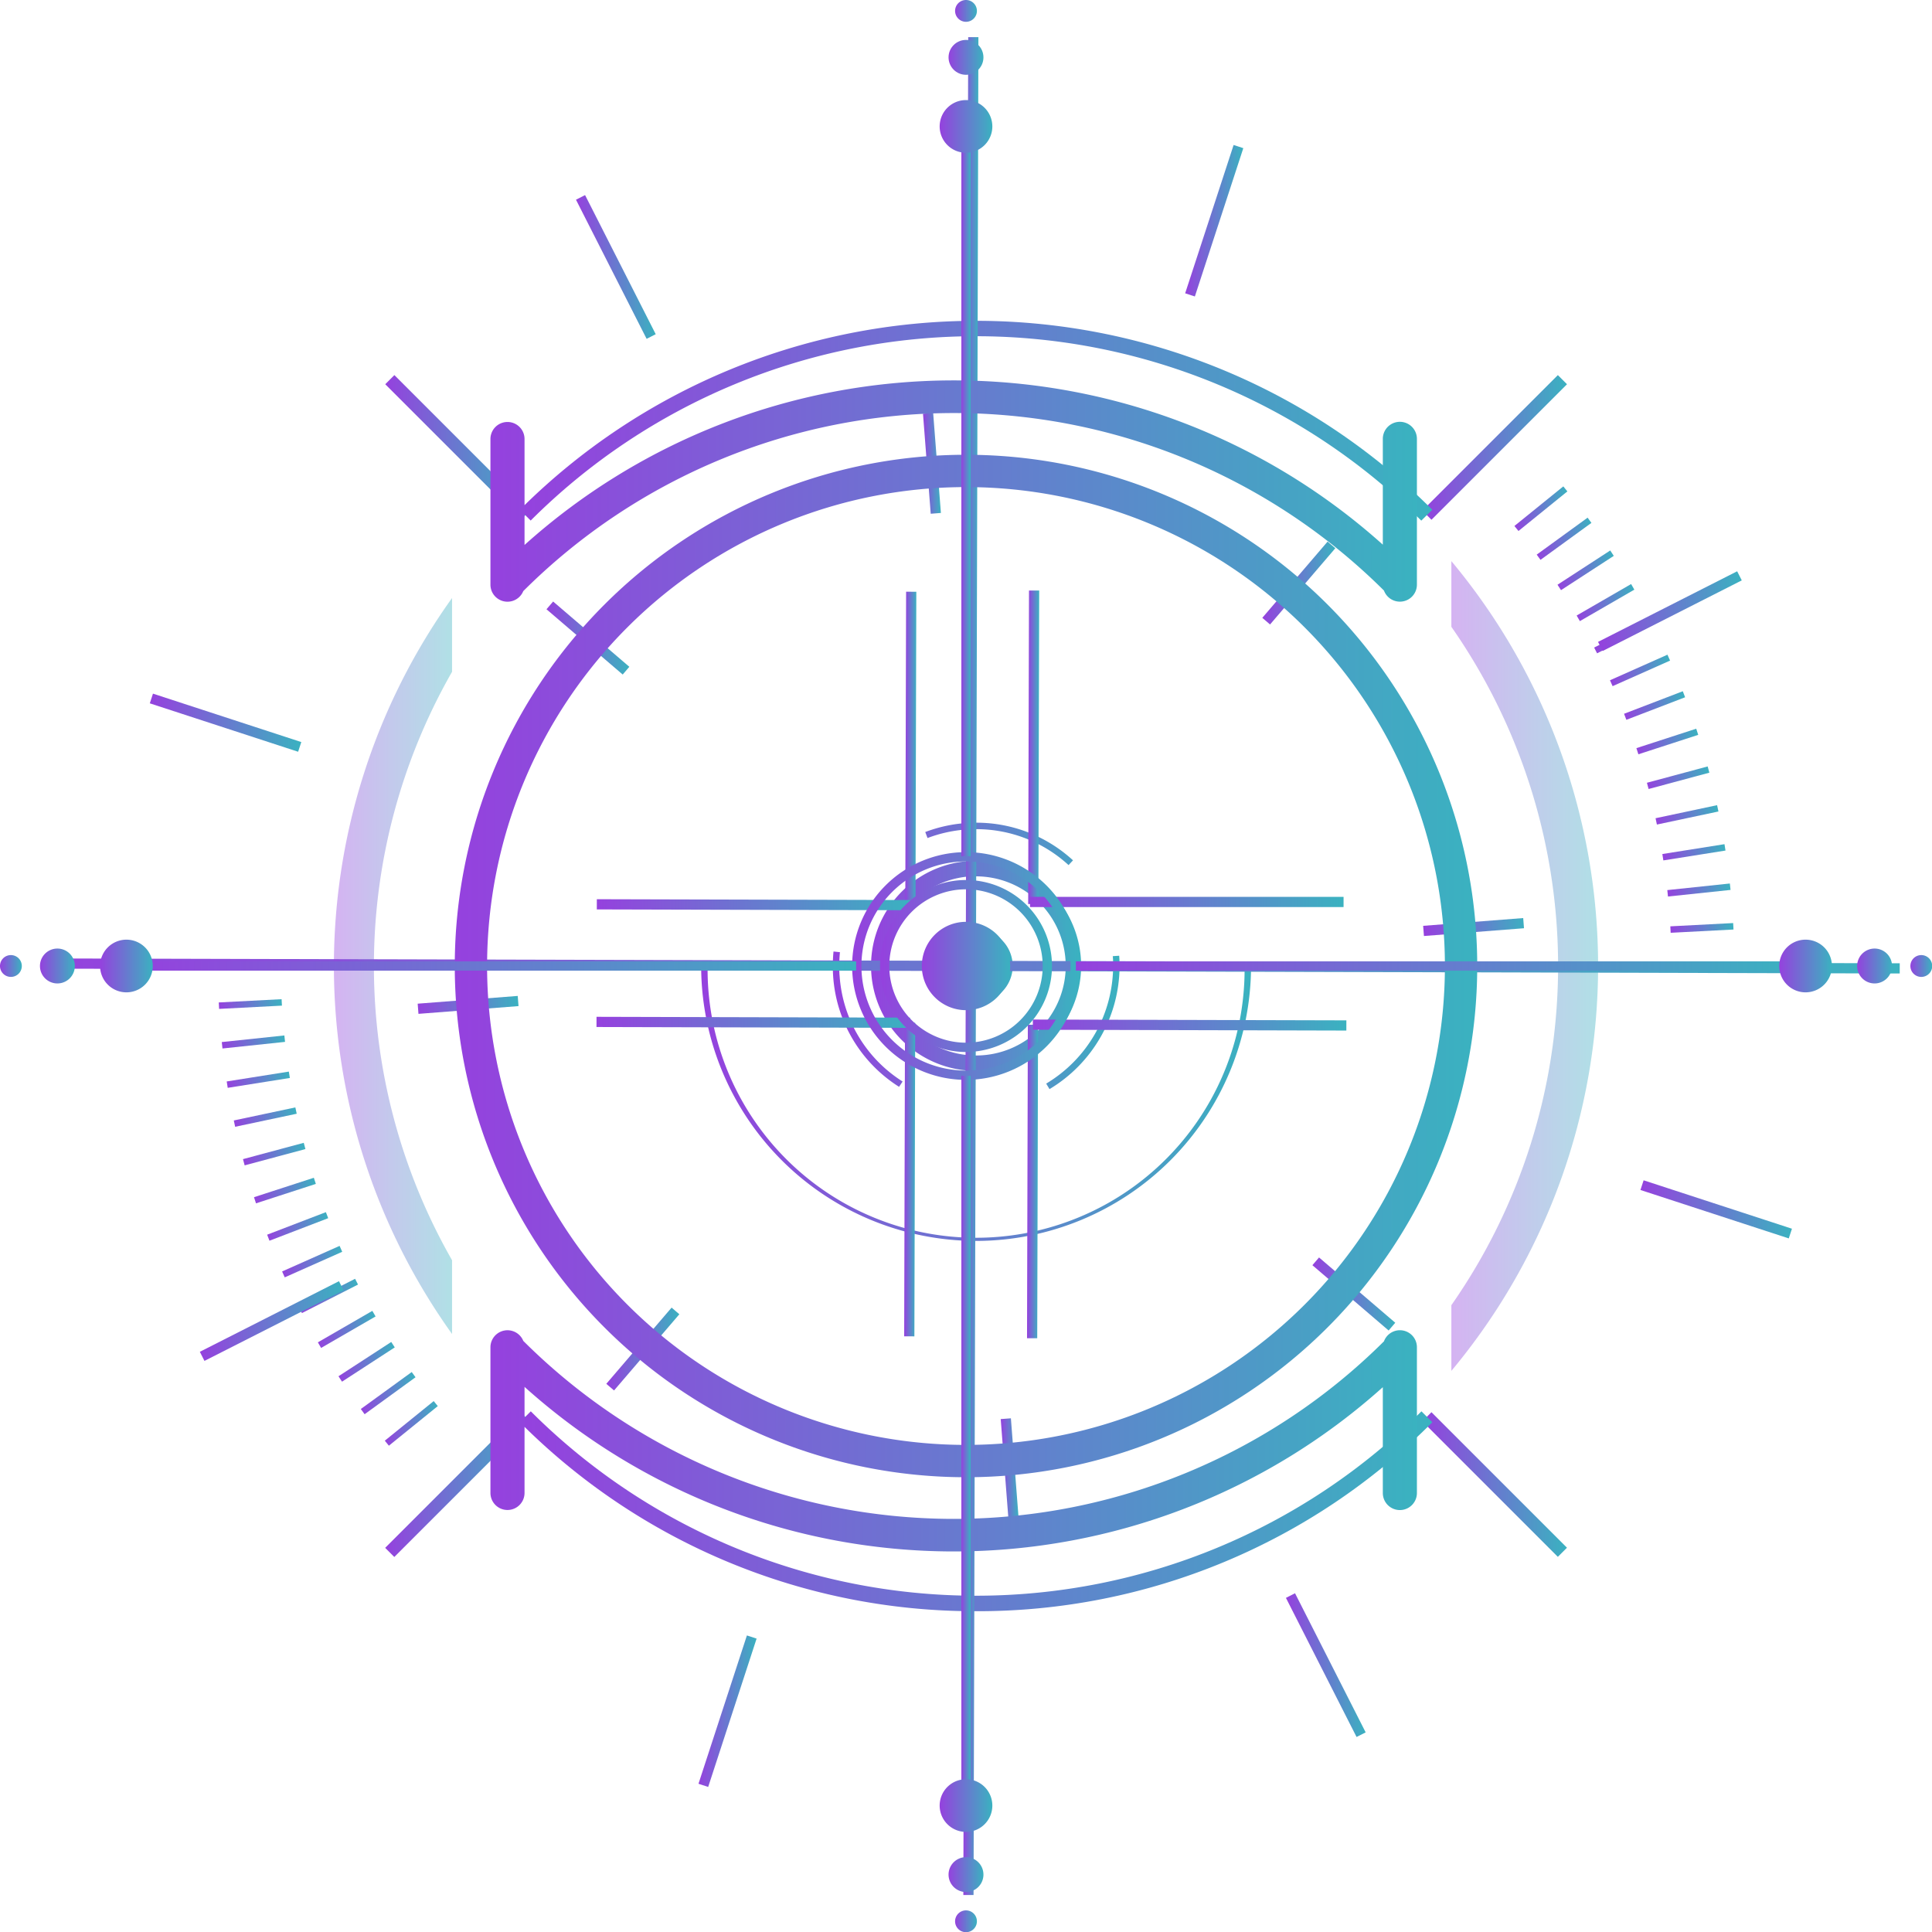 <svg xmlns="http://www.w3.org/2000/svg" xmlns:xlink="http://www.w3.org/1999/xlink" viewBox="0 0 490.72 490.72"><defs><style>.cls-1{mask:url(#mask);filter:url(#luminosity-noclip-15);}.cls-10,.cls-12,.cls-14,.cls-16,.cls-18,.cls-2,.cls-20,.cls-22,.cls-24,.cls-26,.cls-28,.cls-4,.cls-6,.cls-8{mix-blend-mode:multiply;}.cls-2{fill:url(#Безымянный_градиент_17);}.cls-3,.cls-7{mask:url(#mask-2);}.cls-3{filter:url(#luminosity-noclip-20);}.cls-4{fill:url(#linear-gradient);}.cls-27,.cls-5{mask:url(#mask-3);}.cls-5{filter:url(#luminosity-noclip-21);}.cls-6{fill:url(#linear-gradient-2);}.cls-7{filter:url(#luminosity-noclip-22);}.cls-8{fill:url(#linear-gradient-3);}.cls-15,.cls-9{mask:url(#mask-5);}.cls-9{filter:url(#luminosity-noclip-23);}.cls-10{fill:url(#linear-gradient-4);}.cls-11,.cls-17{mask:url(#mask-6);}.cls-11{filter:url(#luminosity-noclip-24);}.cls-12{fill:url(#linear-gradient-5);}.cls-13{mask:url(#mask-7);filter:url(#luminosity-noclip-16);}.cls-14{fill:url(#Безымянный_градиент_17-2);}.cls-15{filter:url(#luminosity-noclip-25);}.cls-16{fill:url(#linear-gradient-6);}.cls-17{filter:url(#luminosity-noclip-26);}.cls-18{fill:url(#linear-gradient-7);}.cls-19,.cls-21{mask:url(#mask-10);}.cls-19{filter:url(#luminosity-noclip-27);}.cls-20{fill:url(#linear-gradient-8);}.cls-21{filter:url(#luminosity-noclip-28);}.cls-22{fill:url(#linear-gradient-9);}.cls-23,.cls-25{mask:url(#mask-12);}.cls-23{filter:url(#luminosity-noclip-17);}.cls-24{fill:url(#linear-gradient-10);}.cls-25{filter:url(#luminosity-noclip-18);}.cls-26{fill:url(#linear-gradient-11);}.cls-27{filter:url(#luminosity-noclip-19);}.cls-28{fill:url(#linear-gradient-12);}.cls-29{opacity:0.2;}.cls-30{mask:url(#mask-15);}.cls-31{fill:url(#New_Gradient_Swatch_2);}.cls-32{fill:url(#New_Gradient_Swatch_2-2);}.cls-33{fill:url(#New_Gradient_Swatch_2-3);}.cls-34{fill:url(#New_Gradient_Swatch_2-4);}.cls-35{fill:url(#New_Gradient_Swatch_2-5);}.cls-36{fill:url(#New_Gradient_Swatch_2-6);}.cls-37{fill:url(#New_Gradient_Swatch_2-7);}.cls-38{fill:url(#New_Gradient_Swatch_2-8);}.cls-39{fill:url(#New_Gradient_Swatch_2-9);}.cls-40{fill:url(#New_Gradient_Swatch_2-10);}.cls-41{fill:url(#New_Gradient_Swatch_2-11);}.cls-42{fill:url(#New_Gradient_Swatch_2-12);}.cls-43{fill:url(#New_Gradient_Swatch_2-13);}.cls-44{fill:url(#New_Gradient_Swatch_2-14);}.cls-45{fill:url(#New_Gradient_Swatch_2-15);}.cls-46{fill:url(#New_Gradient_Swatch_2-16);}.cls-47{fill:url(#New_Gradient_Swatch_2-17);}.cls-48{fill:url(#New_Gradient_Swatch_2-18);}.cls-49{fill:url(#New_Gradient_Swatch_2-19);}.cls-50{fill:url(#New_Gradient_Swatch_2-20);}.cls-51{fill:url(#New_Gradient_Swatch_2-21);}.cls-52{fill:url(#New_Gradient_Swatch_2-22);}.cls-53{fill:url(#New_Gradient_Swatch_2-23);}.cls-54{fill:url(#New_Gradient_Swatch_2-24);}.cls-55{fill:url(#New_Gradient_Swatch_2-25);}.cls-56{fill:url(#New_Gradient_Swatch_2-26);}.cls-57{fill:url(#New_Gradient_Swatch_2-27);}.cls-58{fill:url(#New_Gradient_Swatch_2-28);}.cls-59{fill:url(#New_Gradient_Swatch_2-29);}.cls-60{fill:url(#New_Gradient_Swatch_2-30);}.cls-61{fill:url(#New_Gradient_Swatch_2-31);}.cls-62{fill:url(#New_Gradient_Swatch_2-32);}.cls-63{fill:url(#New_Gradient_Swatch_2-33);}.cls-64{fill:url(#New_Gradient_Swatch_2-34);}.cls-65{fill:url(#New_Gradient_Swatch_2-35);}.cls-66{fill:url(#New_Gradient_Swatch_2-36);}.cls-67{fill:url(#New_Gradient_Swatch_2-37);}.cls-68{fill:url(#New_Gradient_Swatch_2-38);}.cls-69{fill:url(#New_Gradient_Swatch_2-39);}.cls-70{mask:url(#mask-16);}.cls-71{fill:url(#New_Gradient_Swatch_2-40);}.cls-72{fill:url(#New_Gradient_Swatch_2-41);}.cls-73{fill:url(#New_Gradient_Swatch_2-42);}.cls-74{fill:url(#New_Gradient_Swatch_2-43);}.cls-75{fill:url(#New_Gradient_Swatch_2-44);}.cls-76{fill:url(#New_Gradient_Swatch_2-45);}.cls-77{fill:url(#New_Gradient_Swatch_2-46);}.cls-78{fill:url(#New_Gradient_Swatch_2-47);}.cls-79{fill:url(#New_Gradient_Swatch_2-48);}.cls-80{fill:url(#New_Gradient_Swatch_2-49);}.cls-81{fill:url(#New_Gradient_Swatch_2-50);}.cls-82{fill:url(#New_Gradient_Swatch_2-51);}.cls-83{fill:url(#New_Gradient_Swatch_2-52);}.cls-84{fill:url(#New_Gradient_Swatch_2-53);}.cls-85{fill:url(#New_Gradient_Swatch_2-54);}.cls-86{fill:url(#New_Gradient_Swatch_2-55);}.cls-87{fill:url(#New_Gradient_Swatch_2-56);}.cls-88{fill:url(#New_Gradient_Swatch_2-57);}.cls-89{fill:url(#New_Gradient_Swatch_2-58);}.cls-90{fill:url(#New_Gradient_Swatch_2-59);}.cls-91{fill:url(#New_Gradient_Swatch_2-60);}.cls-92{fill:url(#New_Gradient_Swatch_2-61);}.cls-93{fill:url(#New_Gradient_Swatch_2-62);}.cls-94{fill:url(#New_Gradient_Swatch_2-63);}.cls-95{fill:url(#New_Gradient_Swatch_2-64);}.cls-96{fill:url(#New_Gradient_Swatch_2-65);}.cls-97{fill:url(#New_Gradient_Swatch_2-66);}.cls-98{fill:url(#New_Gradient_Swatch_2-67);}.cls-99{fill:url(#New_Gradient_Swatch_2-68);}.cls-100{fill:url(#New_Gradient_Swatch_2-69);}.cls-101{mask:url(#mask-17);}.cls-102{fill:url(#New_Gradient_Swatch_2-70);}.cls-103{mask:url(#mask-18);}.cls-104{fill:url(#New_Gradient_Swatch_2-71);}.cls-105{fill:url(#New_Gradient_Swatch_2-72);}.cls-106{fill:url(#New_Gradient_Swatch_2-73);}.cls-107{fill:url(#New_Gradient_Swatch_2-74);}.cls-108{mask:url(#mask-19);}.cls-109{fill:url(#New_Gradient_Swatch_2-75);}.cls-110{mask:url(#mask-20);}.cls-111{fill:url(#New_Gradient_Swatch_2-76);}.cls-112{mask:url(#mask-21);}.cls-113{fill:url(#New_Gradient_Swatch_2-77);}.cls-114{mask:url(#mask-22);}.cls-115{fill:url(#New_Gradient_Swatch_2-78);}.cls-116{mask:url(#mask-23);}.cls-117{fill:url(#New_Gradient_Swatch_2-79);}.cls-118{mask:url(#mask-24);}.cls-119{fill:url(#New_Gradient_Swatch_2-80);}.cls-120{mask:url(#mask-25);}.cls-121{fill:url(#New_Gradient_Swatch_2-81);}.cls-122{mask:url(#mask-26);}.cls-123{fill:url(#New_Gradient_Swatch_2-82);}.cls-124{opacity:0.4;}.cls-125{fill:url(#New_Gradient_Swatch_2-83);}.cls-126{fill:url(#New_Gradient_Swatch_2-84);}.cls-127{fill:url(#New_Gradient_Swatch_2-85);}.cls-128{fill:url(#New_Gradient_Swatch_2-86);}.cls-129{fill:url(#New_Gradient_Swatch_2-87);}.cls-130{fill:url(#New_Gradient_Swatch_2-88);}.cls-131{fill:url(#New_Gradient_Swatch_2-89);}.cls-132{fill:url(#New_Gradient_Swatch_2-90);}.cls-133{fill:url(#New_Gradient_Swatch_2-91);}.cls-134{fill:url(#New_Gradient_Swatch_2-92);}.cls-135{fill:url(#New_Gradient_Swatch_2-93);}.cls-136{fill:url(#New_Gradient_Swatch_2-94);}.cls-137{fill:url(#New_Gradient_Swatch_2-95);}.cls-138{fill:url(#New_Gradient_Swatch_2-96);}.cls-139{fill:url(#New_Gradient_Swatch_2-97);}.cls-140{fill:url(#New_Gradient_Swatch_2-98);}.cls-141{fill:url(#New_Gradient_Swatch_2-99);}.cls-142{fill:url(#New_Gradient_Swatch_2-100);}.cls-143{mask:url(#mask-27);}.cls-144{fill:url(#New_Gradient_Swatch_2-117);}.cls-145{mask:url(#mask-28);}.cls-146{fill:url(#New_Gradient_Swatch_2-118);}.cls-147{filter:url(#luminosity-noclip-12);}.cls-148{filter:url(#luminosity-noclip-10);}.cls-149{filter:url(#luminosity-noclip-7);}.cls-150{filter:url(#luminosity-noclip-6);}.cls-151{filter:url(#luminosity-noclip-5);}.cls-152{filter:url(#luminosity-noclip-3);}.cls-153{filter:url(#luminosity-noclip-2);}.cls-154{filter:url(#luminosity-noclip);}</style><filter id="luminosity-noclip" x="55.35" y="-8436.55" width="385.16" height="32766" filterUnits="userSpaceOnUse" color-interpolation-filters="sRGB"><feFlood flood-color="#fff" result="bg"/><feBlend in="SourceGraphic" in2="bg"/></filter><mask id="mask" x="55.35" y="-8436.55" width="385.16" height="32766" maskUnits="userSpaceOnUse"><g class="cls-154"/></mask><radialGradient id="Безымянный_градиент_17" cx="247.93" cy="245.36" r="192.58" gradientUnits="userSpaceOnUse"><stop offset="0" stop-color="#fff"/><stop offset="0.12" stop-color="#fbfbfb"/><stop offset="0.25" stop-color="#eee"/><stop offset="0.37" stop-color="#dadada"/><stop offset="0.5" stop-color="#bcbcbc"/><stop offset="0.63" stop-color="#979797"/><stop offset="0.76" stop-color="#696969"/><stop offset="0.89" stop-color="#343434"/><stop offset="1"/></radialGradient><filter id="luminosity-noclip-2" x="282.87" y="-8436.55" width="91.37" height="32766" filterUnits="userSpaceOnUse" color-interpolation-filters="sRGB"><feFlood flood-color="#fff" result="bg"/><feBlend in="SourceGraphic" in2="bg"/></filter><mask id="mask-2" x="282.87" y="-8436.55" width="91.37" height="32766" maskUnits="userSpaceOnUse"><g class="cls-153"/></mask><linearGradient id="linear-gradient" x1="353.68" y1="205.4" x2="304.6" y2="254.48" gradientUnits="userSpaceOnUse"><stop offset="0" stop-color="#fff"/><stop offset="0.03" stop-color="#ededed"/><stop offset="0.14" stop-color="#b6b6b6"/><stop offset="0.26" stop-color="#868686"/><stop offset="0.37" stop-color="#5d5d5d"/><stop offset="0.49" stop-color="#3b3b3b"/><stop offset="0.61" stop-color="#212121"/><stop offset="0.73" stop-color="#0f0f0f"/><stop offset="0.86" stop-color="#040404"/><stop offset="1"/></linearGradient><filter id="luminosity-noclip-3" x="251.92" y="-8436.55" width="16.61" height="32766" filterUnits="userSpaceOnUse" color-interpolation-filters="sRGB"><feFlood flood-color="#fff" result="bg"/><feBlend in="SourceGraphic" in2="bg"/></filter><mask id="mask-3" x="251.92" y="-8436.55" width="16.61" height="32766" maskUnits="userSpaceOnUse"><g class="cls-152"/></mask><linearGradient id="linear-gradient-2" x1="285.61" y1="724.79" x2="236.4" y2="774" gradientTransform="matrix(1, 0, 0, -1, 0, 1079.74)" xlink:href="#linear-gradient"/><linearGradient id="linear-gradient-3" x1="353.68" y1="793.34" x2="304.6" y2="842.42" gradientTransform="matrix(1, 0, 0, -1, 0, 1079.74)" xlink:href="#linear-gradient"/><filter id="luminosity-noclip-5" x="220.69" y="-8436.55" width="16.61" height="32766" filterUnits="userSpaceOnUse" color-interpolation-filters="sRGB"><feFlood flood-color="#fff" result="bg"/><feBlend in="SourceGraphic" in2="bg"/></filter><mask id="mask-5" x="220.69" y="-8436.55" width="16.61" height="32766" maskUnits="userSpaceOnUse"><g class="cls-151"/></mask><linearGradient id="linear-gradient-4" x1="-129.01" y1="136.86" x2="-178.22" y2="186.06" gradientTransform="matrix(-1, 0, 0, 1, 74.6, 0)" xlink:href="#linear-gradient"/><filter id="luminosity-noclip-6" x="114.98" y="-8436.55" width="91.37" height="32766" filterUnits="userSpaceOnUse" color-interpolation-filters="sRGB"><feFlood flood-color="#fff" result="bg"/><feBlend in="SourceGraphic" in2="bg"/></filter><mask id="mask-6" x="114.98" y="-8436.55" width="91.37" height="32766" maskUnits="userSpaceOnUse"><g class="cls-150"/></mask><linearGradient id="linear-gradient-5" x1="-60.94" y1="205.4" x2="-110.02" y2="254.48" gradientTransform="matrix(-1, 0, 0, 1, 74.6, 0)" xlink:href="#linear-gradient"/><filter id="luminosity-noclip-7" x="175.17" y="-8436.55" width="142.83" height="32766" filterUnits="userSpaceOnUse" color-interpolation-filters="sRGB"><feFlood flood-color="#fff" result="bg"/><feBlend in="SourceGraphic" in2="bg"/></filter><mask id="mask-7" x="175.17" y="-8436.55" width="142.83" height="32766" maskUnits="userSpaceOnUse"><g class="cls-149"/></mask><radialGradient id="Безымянный_градиент_17-2" cx="246.59" cy="245.36" r="71.42" gradientTransform="translate(56.77 -46.15) rotate(12.07)" xlink:href="#Безымянный_градиент_17"/><linearGradient id="linear-gradient-6" x1="-129.01" y1="724.79" x2="-178.22" y2="774" gradientTransform="translate(74.6 1079.74) rotate(180)" xlink:href="#linear-gradient"/><linearGradient id="linear-gradient-7" x1="-60.94" y1="793.34" x2="-110.02" y2="842.42" gradientTransform="translate(74.6 1079.74) rotate(180)" xlink:href="#linear-gradient"/><filter id="luminosity-noclip-10" x="140.11" y="-8436.55" width="205.41" height="32766" filterUnits="userSpaceOnUse" color-interpolation-filters="sRGB"><feFlood flood-color="#fff" result="bg"/><feBlend in="SourceGraphic" in2="bg"/></filter><mask id="mask-10" x="140.11" y="-8436.55" width="205.41" height="32766" maskUnits="userSpaceOnUse"><g class="cls-148"/></mask><linearGradient id="linear-gradient-8" x1="242.82" y1="120.8" x2="242.82" y2="64.74" gradientUnits="userSpaceOnUse"><stop offset="0" stop-color="#fff"/><stop offset="0.01" stop-color="#f6f6f6"/><stop offset="0.05" stop-color="#c8c8c8"/><stop offset="0.09" stop-color="#9d9d9d"/><stop offset="0.14" stop-color="#777"/><stop offset="0.2" stop-color="#575757"/><stop offset="0.25" stop-color="#3b3b3b"/><stop offset="0.32" stop-color="#252525"/><stop offset="0.4" stop-color="#141414"/><stop offset="0.49" stop-color="#090909"/><stop offset="0.63" stop-color="#020202"/><stop offset="1"/></linearGradient><linearGradient id="linear-gradient-9" x1="-216.1" y1="1084.18" x2="-216.1" y2="1028.11" gradientTransform="translate(26.72 1454.28) rotate(180)" xlink:href="#linear-gradient-8"/><filter id="luminosity-noclip-12" x="159.13" y="-8436.55" width="166.19" height="32766" filterUnits="userSpaceOnUse" color-interpolation-filters="sRGB"><feFlood flood-color="#fff" result="bg"/><feBlend in="SourceGraphic" in2="bg"/></filter><mask id="mask-12" x="159.13" y="-8436.55" width="166.19" height="32766" maskUnits="userSpaceOnUse"><g class="cls-147"/></mask><linearGradient id="linear-gradient-10" x1="159.13" y1="330.54" x2="325.32" y2="330.54" gradientUnits="userSpaceOnUse"><stop offset="0.03"/><stop offset="0.07" stop-color="#212121"/><stop offset="0.16" stop-color="#646464"/><stop offset="0.26" stop-color="#9b9b9b"/><stop offset="0.34" stop-color="#c6c6c6"/><stop offset="0.41" stop-color="#e5e5e5"/><stop offset="0.48" stop-color="#f8f8f8"/><stop offset="0.52" stop-color="#fff"/><stop offset="0.56" stop-color="#f8f8f8"/><stop offset="0.62" stop-color="#e6e6e6"/><stop offset="0.7" stop-color="#c8c8c8"/><stop offset="0.77" stop-color="#9e9e9e"/><stop offset="0.86" stop-color="#696969"/><stop offset="0.95" stop-color="#282828"/><stop offset="1"/></linearGradient><linearGradient id="linear-gradient-11" x1="159.13" y1="160.18" x2="325.32" y2="160.18" xlink:href="#linear-gradient-10"/><linearGradient id="linear-gradient-12" x1="285.61" y1="136.86" x2="236.4" y2="186.06" xlink:href="#linear-gradient"/><filter id="luminosity-noclip-15" x="55.35" y="52.78" width="385.16" height="385.16" filterUnits="userSpaceOnUse" color-interpolation-filters="sRGB"><feFlood flood-color="#fff" result="bg"/><feBlend in="SourceGraphic" in2="bg"/></filter><mask id="mask-15" x="55.35" y="52.78" width="385.16" height="385.16" maskUnits="userSpaceOnUse"><g class="cls-1"><circle class="cls-2" cx="247.93" cy="245.36" r="192.58"/></g></mask><linearGradient id="New_Gradient_Swatch_2" x1="55.35" y1="245.36" x2="440.51" y2="245.36" gradientUnits="userSpaceOnUse"><stop offset="0" stop-color="#9541de"/><stop offset="1" stop-color="#3ab2c0"/></linearGradient><linearGradient id="New_Gradient_Swatch_2-2" x1="361.27" y1="113.65" x2="398.01" y2="113.65" gradientTransform="translate(191.56 -235.16) rotate(45)" xlink:href="#New_Gradient_Swatch_2"/><linearGradient id="New_Gradient_Swatch_2-3" x1="97.84" y1="377.07" x2="134.59" y2="377.07" gradientTransform="translate(300.69 28.27) rotate(45)" xlink:href="#New_Gradient_Swatch_2"/><linearGradient id="New_Gradient_Swatch_2-4" x1="361.27" y1="377.07" x2="398.01" y2="377.07" gradientTransform="translate(377.82 -158) rotate(45)" xlink:href="#New_Gradient_Swatch_2"/><linearGradient id="New_Gradient_Swatch_2-5" x1="97.84" y1="113.65" x2="134.59" y2="113.65" gradientTransform="translate(114.4 -48.89) rotate(45)" xlink:href="#New_Gradient_Swatch_2"/><linearGradient id="New_Gradient_Swatch_2-6" x1="238.64" y1="245.36" x2="257.22" y2="245.36" xlink:href="#New_Gradient_Swatch_2"/><linearGradient id="New_Gradient_Swatch_2-7" x1="132.05" y1="383.86" x2="363.81" y2="383.86" xlink:href="#New_Gradient_Swatch_2"/><linearGradient id="New_Gradient_Swatch_2-8" x1="132.05" y1="106.86" x2="363.8" y2="106.86" xlink:href="#New_Gradient_Swatch_2"/><linearGradient id="New_Gradient_Swatch_2-9" x1="221.25" y1="245.36" x2="274.6" y2="245.36" xlink:href="#New_Gradient_Swatch_2"/><linearGradient id="New_Gradient_Swatch_2-10" x1="211.53" y1="242.8" x2="284.33" y2="242.8" xlink:href="#New_Gradient_Swatch_2"/><linearGradient id="New_Gradient_Swatch_2-11" x1="55.35" y1="245.36" x2="71.33" y2="245.36" xlink:href="#New_Gradient_Swatch_2"/><linearGradient id="New_Gradient_Swatch_2-12" x1="424.53" y1="245.36" x2="440.51" y2="245.36" xlink:href="#New_Gradient_Swatch_2"/><linearGradient id="New_Gradient_Swatch_2-13" x1="55.57" y1="255.02" x2="71.61" y2="255.02" gradientTransform="translate(13.3 -2.95) rotate(2.97)" xlink:href="#New_Gradient_Swatch_2"/><linearGradient id="New_Gradient_Swatch_2-14" x1="424.24" y1="235.7" x2="440.29" y2="235.7" gradientTransform="translate(12.83 -22.14) rotate(2.98)" xlink:href="#New_Gradient_Swatch_2"/><linearGradient id="New_Gradient_Swatch_2-15" x1="56.31" y1="264.65" x2="72.38" y2="264.65" gradientTransform="translate(28.14 -5.29) rotate(6.03)" xlink:href="#New_Gradient_Swatch_2"/><linearGradient id="New_Gradient_Swatch_2-16" x1="423.48" y1="226.06" x2="439.54" y2="226.06" gradientTransform="translate(26.08 -44) rotate(6.02)" xlink:href="#New_Gradient_Swatch_2"/><linearGradient id="New_Gradient_Swatch_2-17" x1="57.59" y1="274.24" x2="73.63" y2="274.24" gradientTransform="translate(43.81 -6.9) rotate(9.02)" xlink:href="#New_Gradient_Swatch_2"/><linearGradient id="New_Gradient_Swatch_2-18" x1="422.23" y1="216.48" x2="438.27" y2="216.48" gradientTransform="translate(39.26 -64.77) rotate(9.02)" xlink:href="#New_Gradient_Swatch_2"/><linearGradient id="New_Gradient_Swatch_2-19" x1="59.38" y1="283.74" x2="75.36" y2="283.74" gradientTransform="translate(60.31 -7.8) rotate(11.97)" xlink:href="#New_Gradient_Swatch_2"/><linearGradient id="New_Gradient_Swatch_2-20" x1="420.5" y1="206.98" x2="436.47" y2="206.98" gradientTransform="translate(52.29 -84.43) rotate(11.98)" xlink:href="#New_Gradient_Swatch_2"/><linearGradient id="New_Gradient_Swatch_2-21" x1="61.7" y1="293.14" x2="77.56" y2="293.14" gradientTransform="translate(78.38 -8.03) rotate(15.03)" xlink:href="#New_Gradient_Swatch_2"/><linearGradient id="New_Gradient_Swatch_2-22" x1="418.3" y1="197.58" x2="434.16" y2="197.58" gradientTransform="translate(65.85 -103.81) rotate(15.04)" xlink:href="#New_Gradient_Swatch_2"/><linearGradient id="New_Gradient_Swatch_2-23" x1="64.52" y1="302.4" x2="80.22" y2="302.4" gradientTransform="translate(96.93 -7.57) rotate(17.99)" xlink:href="#New_Gradient_Swatch_2"/><linearGradient id="New_Gradient_Swatch_2-24" x1="415.63" y1="188.32" x2="431.34" y2="188.32" gradientTransform="translate(78.88 -121.6) rotate(17.99)" xlink:href="#New_Gradient_Swatch_2"/><linearGradient id="New_Gradient_Swatch_2-25" x1="67.84" y1="311.51" x2="83.35" y2="311.51" gradientTransform="translate(116.59 -6.41) rotate(20.99)" xlink:href="#New_Gradient_Swatch_2"/><linearGradient id="New_Gradient_Swatch_2-26" x1="412.51" y1="179.21" x2="428.01" y2="179.21" gradientTransform="translate(92.07 -138.64) rotate(20.99)" xlink:href="#New_Gradient_Swatch_2"/><linearGradient id="New_Gradient_Swatch_2-27" x1="71.66" y1="320.44" x2="86.93" y2="320.44" gradientTransform="translate(137.08 -4.57) rotate(23.98)" xlink:href="#New_Gradient_Swatch_2"/><linearGradient id="New_Gradient_Swatch_2-28" x1="408.93" y1="170.28" x2="424.19" y2="170.28" gradientTransform="translate(105.16 -154.6) rotate(23.98)" xlink:href="#New_Gradient_Swatch_2"/><linearGradient id="New_Gradient_Swatch_2-29" x1="75.96" y1="329.16" x2="90.95" y2="329.16" gradientTransform="translate(158.31 -2.06) rotate(26.96)" xlink:href="#New_Gradient_Swatch_2"/><linearGradient id="New_Gradient_Swatch_2-30" x1="404.91" y1="161.56" x2="419.89" y2="161.56" gradientTransform="translate(118.14 -169.48) rotate(26.97)" xlink:href="#New_Gradient_Swatch_2"/><linearGradient id="New_Gradient_Swatch_2-31" x1="80.74" y1="337.66" x2="95.4" y2="337.66" gradientTransform="translate(180.75 1.24) rotate(30.02)" xlink:href="#New_Gradient_Swatch_2"/><linearGradient id="New_Gradient_Swatch_2-32" x1="400.46" y1="153.06" x2="415.12" y2="153.06" gradientTransform="translate(131.34 -183.53) rotate(30.03)" xlink:href="#New_Gradient_Swatch_2"/><linearGradient id="New_Gradient_Swatch_2-33" x1="85.97" y1="345.9" x2="100.26" y2="345.9" gradientTransform="translate(203.53 5.13) rotate(33.02)" xlink:href="#New_Gradient_Swatch_2"/><linearGradient id="New_Gradient_Swatch_2-34" x1="395.59" y1="144.82" x2="409.89" y2="144.82" gradientTransform="translate(143.94 -196.05) rotate(33.01)" xlink:href="#New_Gradient_Swatch_2"/><linearGradient id="New_Gradient_Swatch_2-35" x1="91.64" y1="353.86" x2="105.54" y2="353.86" gradientTransform="translate(226.69 9.58) rotate(35.98)" xlink:href="#New_Gradient_Swatch_2"/><linearGradient id="New_Gradient_Swatch_2-36" x1="390.32" y1="136.86" x2="404.21" y2="136.86" gradientTransform="translate(156.19 -207.28) rotate(35.98)" xlink:href="#New_Gradient_Swatch_2"/><linearGradient id="New_Gradient_Swatch_2-37" x1="97.75" y1="361.53" x2="111.2" y2="361.53" gradientTransform="translate(250.81 14.82) rotate(39)" xlink:href="#New_Gradient_Swatch_2"/><linearGradient id="New_Gradient_Swatch_2-38" x1="384.66" y1="129.19" x2="398.11" y2="129.19" gradientTransform="translate(168.53 -217.52) rotate(39)" xlink:href="#New_Gradient_Swatch_2"/><linearGradient id="New_Gradient_Swatch_2-39" x1="178.09" y1="280.28" x2="317.76" y2="280.28" xlink:href="#New_Gradient_Swatch_2"/><filter id="luminosity-noclip-16" x="175.17" y="173.94" width="142.83" height="142.83" filterUnits="userSpaceOnUse" color-interpolation-filters="sRGB"><feFlood flood-color="#fff" result="bg"/><feBlend in="SourceGraphic" in2="bg"/></filter><mask id="mask-16" x="175.17" y="173.94" width="142.83" height="142.83" maskUnits="userSpaceOnUse"><g class="cls-13"><circle class="cls-14" cx="246.59" cy="245.36" r="71.4" transform="translate(-45.86 57) rotate(-12.07)"/></g></mask><linearGradient id="New_Gradient_Swatch_2-40" x1="175.17" y1="245.36" x2="318" y2="245.36" gradientTransform="translate(56.77 -46.15) rotate(12.07)" xlink:href="#New_Gradient_Swatch_2"/><linearGradient id="New_Gradient_Swatch_2-41" x1="244.67" y1="245.36" x2="248.5" y2="245.36" gradientTransform="translate(491.32 -1.86) rotate(89.85)" xlink:href="#New_Gradient_Swatch_2"/><linearGradient id="New_Gradient_Swatch_2-42" x1="10.64" y1="245.36" x2="482.54" y2="245.36" gradientTransform="translate(491.3 -1.88) rotate(89.85)" xlink:href="#New_Gradient_Swatch_2"/><linearGradient id="New_Gradient_Swatch_2-43" x1="261.14" y1="189.78" x2="263.93" y2="189.78" gradientTransform="translate(451.65 -73.23) rotate(89.85)" xlink:href="#New_Gradient_Swatch_2"/><linearGradient id="New_Gradient_Swatch_2-44" x1="262.43" y1="229.7" x2="342.06" y2="229.7" gradientTransform="translate(531.15 -73.15) rotate(89.85)" xlink:href="#New_Gradient_Swatch_2"/><linearGradient id="New_Gradient_Swatch_2-45" x1="229.93" y1="190.1" x2="232.73" y2="190.1" gradientTransform="translate(420.84 -41.72) rotate(89.85)" xlink:href="#New_Gradient_Swatch_2"/><linearGradient id="New_Gradient_Swatch_2-46" x1="151.59" y1="229.81" x2="231.23" y2="229.81" gradientTransform="translate(420.71 37.79) rotate(89.85)" xlink:href="#New_Gradient_Swatch_2"/><linearGradient id="New_Gradient_Swatch_2-47" x1="260.85" y1="300.07" x2="263.64" y2="300.07" gradientTransform="translate(561.64 37.06) rotate(89.85)" xlink:href="#New_Gradient_Swatch_2"/><linearGradient id="New_Gradient_Swatch_2-48" x1="262.35" y1="260.36" x2="341.98" y2="260.36" gradientTransform="translate(561.73 -42.49) rotate(89.85)" xlink:href="#New_Gradient_Swatch_2"/><linearGradient id="New_Gradient_Swatch_2-49" x1="229.64" y1="299.59" x2="232.44" y2="299.59" gradientTransform="translate(530.04 67.79) rotate(89.85)" xlink:href="#New_Gradient_Swatch_2"/><linearGradient id="New_Gradient_Swatch_2-50" x1="151.51" y1="259.67" x2="231.15" y2="259.67" gradientTransform="translate(450.5 67.66) rotate(89.85)" xlink:href="#New_Gradient_Swatch_2"/><linearGradient id="New_Gradient_Swatch_2-51" x1="146.3" y1="67.8" x2="166.55" y2="67.8" gradientTransform="translate(47.65 -63.48) rotate(26.92)" xlink:href="#New_Gradient_Swatch_2"/><linearGradient id="New_Gradient_Swatch_2-52" x1="326.63" y1="422.91" x2="346.88" y2="422.91" gradientTransform="translate(227.98 -106.64) rotate(26.92)" xlink:href="#New_Gradient_Swatch_2"/><linearGradient id="New_Gradient_Swatch_2-53" x1="38.04" y1="183.56" x2="76.52" y2="183.56" gradientTransform="translate(214.01 72.15) rotate(71.92)" xlink:href="#New_Gradient_Swatch_2"/><linearGradient id="New_Gradient_Swatch_2-54" x1="416.66" y1="307.15" x2="455.13" y2="307.15" gradientTransform="translate(592.62 -202.54) rotate(71.92)" xlink:href="#New_Gradient_Swatch_2"/><linearGradient id="New_Gradient_Swatch_2-55" x1="50.78" y1="335.52" x2="87.29" y2="335.52" gradientTransform="translate(159.35 5.09) rotate(26.91)" xlink:href="#New_Gradient_Swatch_2"/><linearGradient id="New_Gradient_Swatch_2-56" x1="405.89" y1="155.19" x2="442.4" y2="155.19" gradientTransform="translate(116.19 -175.18) rotate(26.91)" xlink:href="#New_Gradient_Swatch_2"/><linearGradient id="New_Gradient_Swatch_2-57" x1="177.41" y1="434.66" x2="192.17" y2="434.66" gradientTransform="translate(540.63 124.08) rotate(71.92)" xlink:href="#New_Gradient_Swatch_2"/><linearGradient id="New_Gradient_Swatch_2-58" x1="301.01" y1="56.05" x2="315.76" y2="56.05" gradientTransform="translate(265.93 -254.5) rotate(71.91)" xlink:href="#New_Gradient_Swatch_2"/><linearGradient id="New_Gradient_Swatch_2-59" x1="138.8" y1="162.05" x2="159.84" y2="162.05" gradientTransform="translate(175.27 -56.77) rotate(49.42)" xlink:href="#New_Gradient_Swatch_2"/><linearGradient id="New_Gradient_Swatch_2-60" x1="333.34" y1="328.66" x2="354.38" y2="328.66" gradientTransform="translate(369.8 -146.29) rotate(49.42)" xlink:href="#New_Gradient_Swatch_2"/><linearGradient id="New_Gradient_Swatch_2-61" x1="106.1" y1="255.23" x2="131.71" y2="255.23" gradientTransform="translate(20.08 -8.42) rotate(4.43)" xlink:href="#New_Gradient_Swatch_2"/><linearGradient id="New_Gradient_Swatch_2-62" x1="361.47" y1="235.48" x2="387.08" y2="235.48" gradientTransform="matrix(1, 0.08, -0.08, 1, 19.34, -28.25)" xlink:href="#New_Gradient_Swatch_2"/><linearGradient id="New_Gradient_Swatch_2-63" x1="154.01" y1="342.63" x2="172.55" y2="342.63" gradientTransform="translate(317.26 -4.28) rotate(49.41)" xlink:href="#New_Gradient_Swatch_2"/><linearGradient id="New_Gradient_Swatch_2-64" x1="320.62" y1="148.09" x2="339.17" y2="148.09" gradientTransform="translate(227.83 -198.82) rotate(49.43)" xlink:href="#New_Gradient_Swatch_2"/><linearGradient id="New_Gradient_Swatch_2-65" x1="254.19" y1="373.05" x2="258.73" y2="373.05" gradientTransform="translate(29.52 -18.66) rotate(4.42)" xlink:href="#New_Gradient_Swatch_2"/><linearGradient id="New_Gradient_Swatch_2-66" x1="234.44" y1="117.67" x2="238.99" y2="117.67" gradientTransform="translate(9.78 -17.9) rotate(4.42)" xlink:href="#New_Gradient_Swatch_2"/><linearGradient id="New_Gradient_Swatch_2-67" x1="115.51" y1="245.36" x2="375.21" y2="245.36" xlink:href="#New_Gradient_Swatch_2"/><linearGradient id="New_Gradient_Swatch_2-68" x1="124.57" y1="124.75" x2="359.89" y2="124.75" xlink:href="#New_Gradient_Swatch_2"/><linearGradient id="New_Gradient_Swatch_2-69" x1="124.57" y1="365.97" x2="359.89" y2="365.97" xlink:href="#New_Gradient_Swatch_2"/><filter id="luminosity-noclip-17" x="159.13" y="310.71" width="166.19" height="39.67" filterUnits="userSpaceOnUse" color-interpolation-filters="sRGB"><feFlood flood-color="#fff" result="bg"/><feBlend in="SourceGraphic" in2="bg"/></filter><mask id="mask-17" x="159.13" y="310.71" width="166.19" height="39.67" maskUnits="userSpaceOnUse"><g class="cls-23"><path class="cls-24" d="M319.44,312.6a109.38,109.38,0,0,1-154.4.09,3.05,3.05,0,0,0-5.91,1.07v26.13a3.06,3.06,0,0,0,6.12,0v-19a115.2,115.2,0,0,0,154-.05v19a3.06,3.06,0,0,0,6.11,0V313.76a3.06,3.06,0,0,0-5.88-1.16Z"/></g></mask><linearGradient id="New_Gradient_Swatch_2-70" x1="159.13" y1="330.54" x2="325.32" y2="330.54" xlink:href="#New_Gradient_Swatch_2"/><filter id="luminosity-noclip-18" x="159.13" y="140.34" width="166.19" height="39.67" filterUnits="userSpaceOnUse" color-interpolation-filters="sRGB"><feFlood flood-color="#fff" result="bg"/><feBlend in="SourceGraphic" in2="bg"/></filter><mask id="mask-18" x="159.13" y="140.34" width="166.19" height="39.67" maskUnits="userSpaceOnUse"><g class="cls-25"><path class="cls-26" d="M319.44,178.12A109.38,109.38,0,0,0,165,178a3.05,3.05,0,0,1-5.91-1.07V150.83a3.06,3.06,0,1,1,6.12,0v19a115.2,115.2,0,0,1,154,.05v-19a3.06,3.06,0,1,1,6.11,0V177a3.06,3.06,0,0,1-5.88,1.16Z"/></g></mask><linearGradient id="New_Gradient_Swatch_2-71" x1="159.13" y1="160.18" x2="325.32" y2="160.18" xlink:href="#New_Gradient_Swatch_2"/><linearGradient id="New_Gradient_Swatch_2-72" x1="234.14" y1="245.36" x2="256.58" y2="245.36" xlink:href="#New_Gradient_Swatch_2"/><linearGradient id="New_Gradient_Swatch_2-73" x1="223.52" y1="245.36" x2="267.2" y2="245.36" xlink:href="#New_Gradient_Swatch_2"/><linearGradient id="New_Gradient_Swatch_2-74" x1="216.44" y1="245.36" x2="274.28" y2="245.36" xlink:href="#New_Gradient_Swatch_2"/><filter id="luminosity-noclip-19" x="251.92" y="116.64" width="16.61" height="91.2" filterUnits="userSpaceOnUse" color-interpolation-filters="sRGB"><feFlood flood-color="#fff" result="bg"/><feBlend in="SourceGraphic" in2="bg"/></filter><mask id="mask-19" x="251.92" y="116.64" width="16.61" height="91.2" maskUnits="userSpaceOnUse"><g class="cls-27"><path class="cls-28" d="M268.53,207.84V119.78a137.92,137.92,0,0,0-16.61-3.14v84.94A42.61,42.61,0,0,1,268.53,207.84Z"/></g></mask><linearGradient id="New_Gradient_Swatch_2-75" x1="251.92" y1="162.24" x2="268.53" y2="162.24" xlink:href="#New_Gradient_Swatch_2"/><filter id="luminosity-noclip-20" x="282.87" y="222.83" width="91.37" height="15.39" filterUnits="userSpaceOnUse" color-interpolation-filters="sRGB"><feFlood flood-color="#fff" result="bg"/><feBlend in="SourceGraphic" in2="bg"/></filter><mask id="mask-20" x="282.87" y="222.83" width="91.37" height="15.39" maskUnits="userSpaceOnUse"><g class="cls-3"><path class="cls-4" d="M288.35,238.23h85.89a145.28,145.28,0,0,0-3.13-15.4H282.87A44.62,44.62,0,0,1,288.35,238.23Z"/></g></mask><linearGradient id="New_Gradient_Swatch_2-76" x1="282.87" y1="230.53" x2="374.24" y2="230.53" xlink:href="#New_Gradient_Swatch_2"/><filter id="luminosity-noclip-21" x="251.92" y="283.97" width="16.61" height="91.2" filterUnits="userSpaceOnUse" color-interpolation-filters="sRGB"><feFlood flood-color="#fff" result="bg"/><feBlend in="SourceGraphic" in2="bg"/></filter><mask id="mask-21" x="251.92" y="283.97" width="16.61" height="91.2" maskUnits="userSpaceOnUse"><g class="cls-5"><path class="cls-6" d="M268.53,284V372a137.92,137.92,0,0,1-16.61,3.14V290.23A42.76,42.76,0,0,0,268.53,284Z"/></g></mask><linearGradient id="New_Gradient_Swatch_2-77" x1="251.92" y1="329.57" x2="268.53" y2="329.57" xlink:href="#New_Gradient_Swatch_2"/><filter id="luminosity-noclip-22" x="282.87" y="253.58" width="91.37" height="15.39" filterUnits="userSpaceOnUse" color-interpolation-filters="sRGB"><feFlood flood-color="#fff" result="bg"/><feBlend in="SourceGraphic" in2="bg"/></filter><mask id="mask-22" x="282.87" y="253.58" width="91.37" height="15.39" maskUnits="userSpaceOnUse"><g class="cls-7"><path class="cls-8" d="M288.35,253.58h85.89A144.59,144.59,0,0,1,371.11,269H282.87A44.56,44.56,0,0,0,288.35,253.58Z"/></g></mask><linearGradient id="New_Gradient_Swatch_2-78" x1="282.87" y1="261.28" x2="374.24" y2="261.28" xlink:href="#New_Gradient_Swatch_2"/><filter id="luminosity-noclip-23" x="220.69" y="116.64" width="16.61" height="91.2" filterUnits="userSpaceOnUse" color-interpolation-filters="sRGB"><feFlood flood-color="#fff" result="bg"/><feBlend in="SourceGraphic" in2="bg"/></filter><mask id="mask-23" x="220.69" y="116.64" width="16.61" height="91.2" maskUnits="userSpaceOnUse"><g class="cls-9"><path class="cls-10" d="M220.69,207.84V119.78a137.92,137.92,0,0,1,16.61-3.14v84.94A42.49,42.49,0,0,0,220.69,207.84Z"/></g></mask><linearGradient id="New_Gradient_Swatch_2-79" x1="220.69" y1="162.24" x2="237.3" y2="162.24" xlink:href="#New_Gradient_Swatch_2"/><filter id="luminosity-noclip-24" x="114.98" y="222.83" width="91.37" height="15.39" filterUnits="userSpaceOnUse" color-interpolation-filters="sRGB"><feFlood flood-color="#fff" result="bg"/><feBlend in="SourceGraphic" in2="bg"/></filter><mask id="mask-24" x="114.98" y="222.83" width="91.37" height="15.39" maskUnits="userSpaceOnUse"><g class="cls-11"><path class="cls-12" d="M200.87,238.23H115a145.26,145.26,0,0,1,3.12-15.4h88.24A44.6,44.6,0,0,0,200.87,238.23Z"/></g></mask><linearGradient id="New_Gradient_Swatch_2-80" x1="114.98" y1="230.53" x2="206.34" y2="230.53" xlink:href="#New_Gradient_Swatch_2"/><filter id="luminosity-noclip-25" x="220.69" y="283.97" width="16.61" height="91.2" filterUnits="userSpaceOnUse" color-interpolation-filters="sRGB"><feFlood flood-color="#fff" result="bg"/><feBlend in="SourceGraphic" in2="bg"/></filter><mask id="mask-25" x="220.69" y="283.97" width="16.61" height="91.2" maskUnits="userSpaceOnUse"><g class="cls-15"><path class="cls-16" d="M220.69,284V372a137.92,137.92,0,0,0,16.61,3.14V290.23A42.65,42.65,0,0,1,220.69,284Z"/></g></mask><linearGradient id="New_Gradient_Swatch_2-81" x1="220.69" y1="329.57" x2="237.3" y2="329.57" xlink:href="#New_Gradient_Swatch_2"/><filter id="luminosity-noclip-26" x="114.98" y="253.58" width="91.37" height="15.39" filterUnits="userSpaceOnUse" color-interpolation-filters="sRGB"><feFlood flood-color="#fff" result="bg"/><feBlend in="SourceGraphic" in2="bg"/></filter><mask id="mask-26" x="114.98" y="253.58" width="91.37" height="15.39" maskUnits="userSpaceOnUse"><g class="cls-17"><path class="cls-18" d="M200.87,253.58H115A144.57,144.57,0,0,0,118.1,269h88.24A44.55,44.55,0,0,1,200.87,253.58Z"/></g></mask><linearGradient id="New_Gradient_Swatch_2-82" x1="114.98" y1="261.28" x2="206.34" y2="261.28" xlink:href="#New_Gradient_Swatch_2"/><linearGradient id="New_Gradient_Swatch_2-83" x1="368.64" y1="245.36" x2="405.91" y2="245.36" xlink:href="#New_Gradient_Swatch_2"/><linearGradient id="New_Gradient_Swatch_2-84" x1="84.81" y1="245.36" x2="114.82" y2="245.36" xlink:href="#New_Gradient_Swatch_2"/><linearGradient id="New_Gradient_Swatch_2-85" x1="244.18" y1="125.77" x2="246.54" y2="125.77" xlink:href="#New_Gradient_Swatch_2"/><linearGradient id="New_Gradient_Swatch_2-86" x1="238.67" y1="32.11" x2="252.05" y2="32.11" xlink:href="#New_Gradient_Swatch_2"/><linearGradient id="New_Gradient_Swatch_2-87" x1="240.93" y1="14.57" x2="249.79" y2="14.57" xlink:href="#New_Gradient_Swatch_2"/><linearGradient id="New_Gradient_Swatch_2-88" x1="242.59" y1="2.77" x2="248.13" y2="2.77" xlink:href="#New_Gradient_Swatch_2"/><linearGradient id="New_Gradient_Swatch_2-89" x1="244.18" y1="364.95" x2="246.54" y2="364.95" xlink:href="#New_Gradient_Swatch_2"/><linearGradient id="New_Gradient_Swatch_2-90" x1="238.67" y1="458.61" x2="252.05" y2="458.61" xlink:href="#New_Gradient_Swatch_2"/><linearGradient id="New_Gradient_Swatch_2-91" x1="240.93" y1="476.15" x2="249.79" y2="476.15" xlink:href="#New_Gradient_Swatch_2"/><linearGradient id="New_Gradient_Swatch_2-92" x1="242.59" y1="487.95" x2="248.13" y2="487.95" xlink:href="#New_Gradient_Swatch_2"/><linearGradient id="New_Gradient_Swatch_2-93" x1="273.27" y1="245.36" x2="456.64" y2="245.36" xlink:href="#New_Gradient_Swatch_2"/><linearGradient id="New_Gradient_Swatch_2-94" x1="451.92" y1="245.36" x2="465.3" y2="245.36" xlink:href="#New_Gradient_Swatch_2"/><linearGradient id="New_Gradient_Swatch_2-95" x1="471.72" y1="245.36" x2="480.57" y2="245.36" xlink:href="#New_Gradient_Swatch_2"/><linearGradient id="New_Gradient_Swatch_2-96" x1="485.19" y1="245.36" x2="490.72" y2="245.36" xlink:href="#New_Gradient_Swatch_2"/><linearGradient id="New_Gradient_Swatch_2-97" x1="34.08" y1="245.36" x2="217.45" y2="245.36" xlink:href="#New_Gradient_Swatch_2"/><linearGradient id="New_Gradient_Swatch_2-98" x1="25.42" y1="245.36" x2="38.8" y2="245.36" xlink:href="#New_Gradient_Swatch_2"/><linearGradient id="New_Gradient_Swatch_2-99" x1="10.15" y1="245.36" x2="19" y2="245.36" xlink:href="#New_Gradient_Swatch_2"/><linearGradient id="New_Gradient_Swatch_2-100" x1="0" y1="245.36" x2="5.53" y2="245.36" xlink:href="#New_Gradient_Swatch_2"/><filter id="luminosity-noclip-27" x="140.11" y="64.74" width="205.41" height="56.07" filterUnits="userSpaceOnUse" color-interpolation-filters="sRGB"><feFlood flood-color="#fff" result="bg"/><feBlend in="SourceGraphic" in2="bg"/></filter><mask id="mask-27" x="140.11" y="64.74" width="205.41" height="56.07" maskUnits="userSpaceOnUse"><g class="cls-19"><path class="cls-20" d="M140.9,90.9l-.79,29.9s96-71.62,205.42,0V88.54S247.15,33.44,140.9,90.9Z"/></g></mask><linearGradient id="New_Gradient_Swatch_2-117" x1="140.11" y1="92.77" x2="345.53" y2="92.77" xlink:href="#New_Gradient_Swatch_2"/><filter id="luminosity-noclip-28" x="140.11" y="370.1" width="205.41" height="56.07" filterUnits="userSpaceOnUse" color-interpolation-filters="sRGB"><feFlood flood-color="#fff" result="bg"/><feBlend in="SourceGraphic" in2="bg"/></filter><mask id="mask-28" x="140.11" y="370.1" width="205.41" height="56.07" maskUnits="userSpaceOnUse"><g class="cls-21"><path class="cls-22" d="M344.74,400l.79-29.91s-96,71.62-205.42,0v32.27S238.49,457.46,344.74,400Z"/></g></mask><linearGradient id="New_Gradient_Swatch_2-118" x1="140.11" y1="398.13" x2="345.53" y2="398.13" xlink:href="#New_Gradient_Swatch_2"/></defs><title>circle_12_purple_blue</title><g id="Layer_2" data-name="Layer 2"><g id="Layer_1-2" data-name="Layer 1"><g class="cls-29"><g class="cls-30"><circle class="cls-31" cx="247.93" cy="245.36" r="192.58"/></g></g><rect class="cls-32" x="355.3" y="112.01" width="48.68" height="3.28" transform="translate(30.83 301.73) rotate(-45)"/><rect class="cls-33" x="91.87" y="375.43" width="48.69" height="3.28" transform="translate(-232.6 192.64) rotate(-45)"/><rect class="cls-34" x="378" y="352.73" width="3.28" height="48.68" transform="translate(-155.44 378.88) rotate(-45)"/><rect class="cls-35" x="114.58" y="89.31" width="3.28" height="48.68" transform="translate(-46.32 115.46) rotate(-45)"/><path class="cls-36" d="M257.22,245.36a9.29,9.29,0,1,1-9.29-9.29A9.29,9.29,0,0,1,257.22,245.36Z"/><path class="cls-37" d="M247.93,409.24a162.83,162.83,0,0,1-115.88-48l2.77-2.77a160,160,0,0,0,226.22,0l2.77,2.77A162.82,162.82,0,0,1,247.93,409.24Z"/><path class="cls-38" d="M134.81,132.24l-2.76-2.76a163.88,163.88,0,0,1,231.75,0L361,132.24a160,160,0,0,0-226.23,0Z"/><path class="cls-39" d="M247.93,272a26.68,26.68,0,1,1,26.67-26.68A26.71,26.71,0,0,1,247.93,272Zm0-49.45a22.77,22.77,0,1,0,22.76,22.77A22.8,22.8,0,0,0,247.93,222.59Z"/><path class="cls-40" d="M266.57,276.63l-.84-1.4a34.93,34.93,0,0,0,17-29.83c0-.84,0-1.69-.09-2.54l1.63-.11c.07.88.1,1.77.1,2.65A36.58,36.58,0,0,1,266.57,276.63Zm-38.21-.58A36.07,36.07,0,0,1,211.62,248c-.06-.88-.09-1.77-.09-2.65,0-1.22.06-2.46.18-3.67l1.63.17c-.11,1.15-.17,2.33-.17,3.5,0,.84,0,1.69.09,2.54a34.46,34.46,0,0,0,16,26.81Zm43.05-56.32A34.64,34.64,0,0,0,248,210.6c-.85,0-1.7,0-2.54.09a34.53,34.53,0,0,0-9.87,2.17l-.58-1.53a36.74,36.74,0,0,1,10.33-2.28c.88-.06,1.77-.09,2.66-.09a36.24,36.24,0,0,1,24.54,9.56Z"/><rect class="cls-41" x="55.35" y="244.54" width="15.98" height="1.64"/><rect class="cls-42" x="424.53" y="244.54" width="15.98" height="1.64"/><rect class="cls-43" x="55.6" y="254.2" width="15.98" height="1.64" transform="translate(-13.13 3.64) rotate(-2.97)"/><rect class="cls-44" x="424.28" y="234.88" width="15.98" height="1.64" transform="translate(-11.66 22.78) rotate(-2.98)"/><rect class="cls-45" x="56.36" y="263.84" width="15.98" height="1.64" transform="translate(-27.43 8.22) rotate(-6.03)"/><rect class="cls-46" x="423.52" y="225.25" width="15.98" height="1.64" transform="translate(-21.32 46.49) rotate(-6.02)"/><rect class="cls-47" x="57.62" y="273.42" width="15.98" height="1.64" transform="translate(-42.19 13.68) rotate(-9.02)"/><rect class="cls-48" x="422.26" y="215.66" width="15.98" height="1.64" transform="translate(-28.62 70.13) rotate(-9.02)"/><rect class="cls-49" x="59.38" y="282.92" width="15.98" height="1.64" transform="translate(-57.38 20.14) rotate(-11.97)"/><rect class="cls-50" x="420.5" y="206.16" width="15.98" height="1.64" transform="translate(-33.63 93.44) rotate(-11.98)"/><rect class="cls-51" x="61.64" y="292.32" width="15.98" height="1.64" transform="translate(-73.62 28.08) rotate(-15.03)"/><rect class="cls-52" x="418.24" y="196.76" width="15.98" height="1.64" transform="translate(-36.66 117.33) rotate(-15.04)"/><rect class="cls-53" x="64.38" y="301.58" width="15.98" height="1.64" transform="translate(-89.86 37.13) rotate(-17.99)"/><rect class="cls-54" x="415.5" y="187.5" width="15.98" height="1.64" transform="translate(-37.46 140.02) rotate(-17.99)"/><rect class="cls-55" x="67.61" y="310.69" width="15.98" height="1.64" transform="translate(-106.56 47.75) rotate(-20.99)"/><rect class="cls-56" x="412.27" y="178.39" width="15.98" height="1.64" transform="translate(-36.31 162.42) rotate(-20.99)"/><rect class="cls-57" x="71.3" y="319.62" width="15.98" height="1.64" transform="translate(-123.39 59.89) rotate(-23.98)"/><rect class="cls-58" x="408.57" y="169.46" width="15.98" height="1.64" transform="translate(-33.25 184) rotate(-23.98)"/><rect class="cls-59" x="75.46" y="328.34" width="15.98" height="1.64" transform="translate(-140.17 73.61) rotate(-26.96)"/><rect class="cls-60" x="404.41" y="160.74" width="15.98" height="1.64" transform="translate(-28.42 204.63) rotate(-26.97)"/><rect class="cls-61" x="80.08" y="336.84" width="15.98" height="1.64" transform="translate(-157.12 89.36) rotate(-30.02)"/><rect class="cls-62" x="399.8" y="152.24" width="15.98" height="1.64" transform="translate(-21.86 224.62) rotate(-30.03)"/><rect class="cls-63" x="85.13" y="345.08" width="15.98" height="1.64" transform="translate(-173.45 106.61) rotate(-33.02)"/><rect class="cls-64" x="394.75" y="144" width="15.98" height="1.64" transform="translate(-13.88 242.82) rotate(-33.01)"/><rect class="cls-65" x="90.6" y="353.04" width="15.98" height="1.64" transform="translate(-189.08 125.42) rotate(-35.98)"/><rect class="cls-66" x="389.28" y="136.04" width="15.98" height="1.64" transform="translate(-4.62 259.49) rotate(-35.98)"/><rect class="cls-67" x="96.48" y="360.71" width="15.98" height="1.64" transform="translate(-204.24 146.32) rotate(-39)"/><rect class="cls-68" x="383.39" y="128.37" width="15.98" height="1.64" transform="translate(5.92 275.11) rotate(-39)"/><path class="cls-69" d="M247.93,315.19a69.91,69.91,0,0,1-69.84-69.83h1.64a68.2,68.2,0,1,0,136.39,0h1.64A69.91,69.91,0,0,1,247.93,315.19Z"/><g class="cls-29"><g class="cls-70"><circle class="cls-71" cx="246.59" cy="245.36" r="71.4" transform="translate(-45.86 57) rotate(-12.07)"/></g></g><rect class="cls-72" x="10.64" y="244.06" width="471.89" height="2.59" transform="translate(0.6 491.32) rotate(-89.85)"/><rect class="cls-73" x="245.3" y="9.41" width="2.59" height="471.89" transform="translate(0.58 491.3) rotate(-89.85)"/><rect class="cls-74" x="222.72" y="188.49" width="79.63" height="2.59" transform="translate(72.08 451.84) rotate(-89.85)"/><rect class="cls-75" x="300.95" y="189.89" width="2.59" height="79.63" transform="matrix(0, -1, 1, 0, 71.74, 531.34)"/><rect class="cls-76" x="191.51" y="188.8" width="79.63" height="2.59" transform="translate(40.64 420.94) rotate(-89.85)"/><rect class="cls-77" x="190.12" y="189.99" width="2.59" height="79.63" transform="translate(-38.9 420.61) rotate(-89.85)"/><rect class="cls-78" x="222.43" y="298.77" width="79.63" height="2.59" transform="translate(-38.49 561.55) rotate(-89.85)"/><rect class="cls-79" x="300.87" y="220.54" width="2.59" height="79.63" transform="translate(41.01 561.84) rotate(-89.85)"/><rect class="cls-80" x="191.23" y="298.3" width="79.63" height="2.59" transform="translate(-69.14 529.87) rotate(-89.85)"/><rect class="cls-81" x="190.04" y="219.85" width="2.59" height="79.63" transform="translate(-68.84 450.32) rotate(-89.85)"/><rect class="cls-82" x="155.13" y="47.99" width="2.59" height="39.63" transform="translate(-13.75 78.17) rotate(-26.92)"/><rect class="cls-83" x="335.46" y="403.1" width="2.59" height="39.63" transform="translate(-154.99 198.31) rotate(-26.92)"/><rect class="cls-84" x="55.99" y="163.75" width="2.59" height="39.63" transform="translate(-134.99 181.05) rotate(-71.92)"/><rect class="cls-85" x="434.6" y="287.34" width="2.59" height="39.63" transform="translate(8.64 626.22) rotate(-71.92)"/><rect class="cls-86" x="49.22" y="334.23" width="39.63" height="2.59" transform="translate(-144.4 67.59) rotate(-26.91)"/><rect class="cls-87" x="404.33" y="153.9" width="39.63" height="2.59" transform="translate(-24.31 208.8) rotate(-26.91)"/><rect class="cls-88" x="164.98" y="433.37" width="39.63" height="2.59" transform="translate(-285.76 475.41) rotate(-71.92)"/><rect class="cls-89" x="288.57" y="54.76" width="39.63" height="2.59" transform="translate(159.37 331.8) rotate(-71.91)"/><rect class="cls-90" x="148.03" y="149.31" width="2.59" height="25.49" transform="translate(-70.89 170.05) rotate(-49.42)"/><rect class="cls-91" x="342.57" y="315.92" width="2.59" height="25.49" transform="translate(-129.44 376.03) rotate(-49.42)"/><rect class="cls-92" x="106.16" y="253.94" width="25.49" height="2.59" transform="translate(-19.37 9.95) rotate(-4.43)"/><rect class="cls-93" x="361.53" y="234.19" width="25.49" height="2.59" transform="translate(-17.1 29.66) rotate(-4.44)"/><rect class="cls-94" x="150.54" y="341.33" width="25.49" height="2.59" transform="translate(-203.15 243.72) rotate(-49.41)"/><rect class="cls-95" x="317.15" y="146.79" width="25.49" height="2.59" transform="translate(2.85 302.37) rotate(-49.43)"/><rect class="cls-96" x="255.17" y="360.3" width="2.59" height="25.49" transform="translate(-28 20.88) rotate(-4.42)"/><rect class="cls-97" x="235.42" y="104.93" width="2.59" height="25.49" transform="translate(-8.37 18.6) rotate(-4.42)"/><path class="cls-98" d="M245.36,115.51A129.85,129.85,0,1,0,375.21,245.36,129.84,129.84,0,0,0,245.36,115.51Zm0,251.49A121.64,121.64,0,1,1,367,245.36,121.64,121.64,0,0,1,245.36,367Z"/><path class="cls-99" d="M132.9,150.15A154.87,154.87,0,0,1,351.52,150a4.32,4.32,0,0,0,8.37-1.53v-37a4.33,4.33,0,0,0-8.66,0v26.87a163.13,163.13,0,0,0-218,.08V111.51a4.33,4.33,0,0,0-8.66,0v37a4.33,4.33,0,0,0,8.33,1.65Z"/><path class="cls-100" d="M132.9,340.57a154.87,154.87,0,0,0,218.62.12,4.32,4.32,0,0,1,8.37,1.53v37a4.33,4.33,0,0,1-8.66,0V352.34a163.13,163.13,0,0,1-218-.08V379.2a4.33,4.33,0,1,1-8.66,0v-37a4.33,4.33,0,0,1,8.33-1.65Z"/><g class="cls-101"><path class="cls-102" d="M319.44,312.6a109.38,109.38,0,0,1-154.4.09,3.05,3.05,0,0,0-5.91,1.07v26.13a3.06,3.06,0,0,0,6.12,0v-19a115.2,115.2,0,0,0,154-.05v19a3.06,3.06,0,0,0,6.11,0V313.76a3.06,3.06,0,0,0-5.88-1.16Z"/></g><g class="cls-103"><path class="cls-104" d="M319.44,178.12A109.38,109.38,0,0,0,165,178a3.05,3.05,0,0,1-5.91-1.07V150.83a3.06,3.06,0,1,1,6.12,0v19a115.2,115.2,0,0,1,154,.05v-19a3.06,3.06,0,1,1,6.11,0V177a3.06,3.06,0,0,1-5.88,1.16Z"/></g><path class="cls-105" d="M256.58,245.36a11.22,11.22,0,1,1-11.22-11.22A11.22,11.22,0,0,1,256.58,245.36Z"/><path class="cls-106" d="M245.36,267.2a21.84,21.84,0,1,1,21.84-21.84A21.87,21.87,0,0,1,245.36,267.2Zm0-41.32a19.48,19.48,0,1,0,19.48,19.48A19.5,19.5,0,0,0,245.36,225.88Z"/><path class="cls-107" d="M245.36,274.28a28.92,28.92,0,1,1,28.92-28.92A28.95,28.95,0,0,1,245.36,274.28Zm0-55.48a26.56,26.56,0,1,0,26.56,26.56A26.58,26.58,0,0,0,245.36,218.8Z"/><g class="cls-108"><path class="cls-109" d="M268.53,207.84V119.78a137.92,137.92,0,0,0-16.61-3.14v84.94A42.61,42.61,0,0,1,268.53,207.84Z"/></g><g class="cls-110"><path class="cls-111" d="M288.35,238.23h85.89a145.28,145.28,0,0,0-3.13-15.4H282.87A44.62,44.62,0,0,1,288.35,238.23Z"/></g><g class="cls-112"><path class="cls-113" d="M268.53,284V372a137.92,137.92,0,0,1-16.61,3.14V290.23A42.76,42.76,0,0,0,268.53,284Z"/></g><g class="cls-114"><path class="cls-115" d="M288.35,253.58h85.89A144.59,144.59,0,0,1,371.11,269H282.87A44.56,44.56,0,0,0,288.35,253.58Z"/></g><g class="cls-116"><path class="cls-117" d="M220.69,207.84V119.78a137.92,137.92,0,0,1,16.61-3.14v84.94A42.49,42.49,0,0,0,220.69,207.84Z"/></g><g class="cls-118"><path class="cls-119" d="M200.87,238.23H115a145.26,145.26,0,0,1,3.12-15.4h88.24A44.6,44.6,0,0,0,200.87,238.23Z"/></g><g class="cls-120"><path class="cls-121" d="M220.69,284V372a137.92,137.92,0,0,0,16.61,3.14V290.23A42.65,42.65,0,0,1,220.69,284Z"/></g><g class="cls-122"><path class="cls-123" d="M200.87,253.58H115A144.57,144.57,0,0,0,118.1,269h88.24A44.55,44.55,0,0,1,200.87,253.58Z"/></g><g class="cls-124"><path class="cls-125" d="M368.64,142.52v16.69a150.44,150.44,0,0,1,0,172.3V348.2a160.52,160.52,0,0,0,0-205.68Z"/><path class="cls-126" d="M114.82,320.09a150.59,150.59,0,0,1,0-149.46V151.89a160.57,160.57,0,0,0,0,186.94Z"/></g><rect class="cls-127" x="244.18" y="34.08" width="2.36" height="183.38"/><path class="cls-128" d="M252.05,32.11a6.69,6.69,0,1,1-6.69-6.69A6.7,6.7,0,0,1,252.05,32.11Z"/><circle class="cls-129" cx="245.36" cy="14.57" r="4.43"/><path class="cls-130" d="M248.13,2.77A2.77,2.77,0,1,1,245.36,0,2.77,2.77,0,0,1,248.13,2.77Z"/><rect class="cls-131" x="244.18" y="273.27" width="2.36" height="183.38"/><path class="cls-132" d="M238.67,458.61a6.69,6.69,0,1,1,6.69,6.69A6.7,6.7,0,0,1,238.67,458.61Z"/><path class="cls-133" d="M240.93,476.15a4.43,4.43,0,1,1,4.43,4.42A4.43,4.43,0,0,1,240.93,476.15Z"/><path class="cls-134" d="M242.59,488a2.77,2.77,0,1,1,2.77,2.77A2.76,2.76,0,0,1,242.59,488Z"/><rect class="cls-135" x="273.27" y="244.18" width="183.38" height="2.36"/><path class="cls-136" d="M458.61,252.05a6.69,6.69,0,1,1,6.69-6.69A6.7,6.7,0,0,1,458.61,252.05Z"/><path class="cls-137" d="M476.15,249.79a4.43,4.43,0,1,1,4.42-4.43A4.43,4.43,0,0,1,476.15,249.79Z"/><path class="cls-138" d="M488,248.13a2.77,2.77,0,1,1,2.77-2.77A2.76,2.76,0,0,1,488,248.13Z"/><rect class="cls-139" x="34.08" y="244.18" width="183.38" height="2.36"/><path class="cls-140" d="M32.11,238.67a6.69,6.69,0,1,1-6.69,6.69A6.7,6.7,0,0,1,32.11,238.67Z"/><path class="cls-141" d="M14.57,240.93a4.43,4.43,0,1,1-4.42,4.43A4.43,4.43,0,0,1,14.57,240.93Z"/><path class="cls-142" d="M2.77,242.59A2.77,2.77,0,1,1,0,245.36,2.76,2.76,0,0,1,2.77,242.59Z"/><rect class="cls-127" x="244.18" y="34.08" width="2.36" height="183.38"/><path class="cls-128" d="M252.05,32.11a6.69,6.69,0,1,1-6.69-6.69A6.7,6.7,0,0,1,252.05,32.11Z"/><circle class="cls-129" cx="245.36" cy="14.57" r="4.43"/><path class="cls-130" d="M248.13,2.77A2.77,2.77,0,1,1,245.36,0,2.77,2.77,0,0,1,248.13,2.77Z"/><rect class="cls-131" x="244.18" y="273.27" width="2.36" height="183.38"/><path class="cls-132" d="M238.67,458.61a6.69,6.69,0,1,1,6.69,6.69A6.7,6.7,0,0,1,238.67,458.61Z"/><path class="cls-133" d="M240.93,476.15a4.43,4.43,0,1,1,4.43,4.42A4.43,4.43,0,0,1,240.93,476.15Z"/><path class="cls-134" d="M242.59,488a2.77,2.77,0,1,1,2.77,2.77A2.76,2.76,0,0,1,242.59,488Z"/><rect class="cls-135" x="273.27" y="244.18" width="183.38" height="2.36"/><path class="cls-136" d="M458.61,252.05a6.69,6.69,0,1,1,6.69-6.69A6.7,6.7,0,0,1,458.61,252.05Z"/><path class="cls-137" d="M476.15,249.79a4.43,4.43,0,1,1,4.42-4.43A4.43,4.43,0,0,1,476.15,249.79Z"/><path class="cls-138" d="M488,248.13a2.77,2.77,0,1,1,2.77-2.77A2.76,2.76,0,0,1,488,248.13Z"/><rect class="cls-139" x="34.08" y="244.18" width="183.38" height="2.36"/><path class="cls-140" d="M32.11,238.67a6.69,6.69,0,1,1-6.69,6.69A6.7,6.7,0,0,1,32.11,238.67Z"/><path class="cls-141" d="M14.57,240.93a4.43,4.43,0,1,1-4.42,4.43A4.43,4.43,0,0,1,14.57,240.93Z"/><path class="cls-142" d="M2.77,242.59A2.77,2.77,0,1,1,0,245.36,2.76,2.76,0,0,1,2.77,242.59Z"/><g class="cls-143"><path class="cls-144" d="M140.9,90.9l-.79,29.9s96-71.62,205.42,0V88.54S247.15,33.44,140.9,90.9Z"/></g><g class="cls-145"><path class="cls-146" d="M344.74,400l.79-29.91s-96,71.62-205.42,0v32.27S238.49,457.46,344.74,400Z"/></g></g></g></svg>